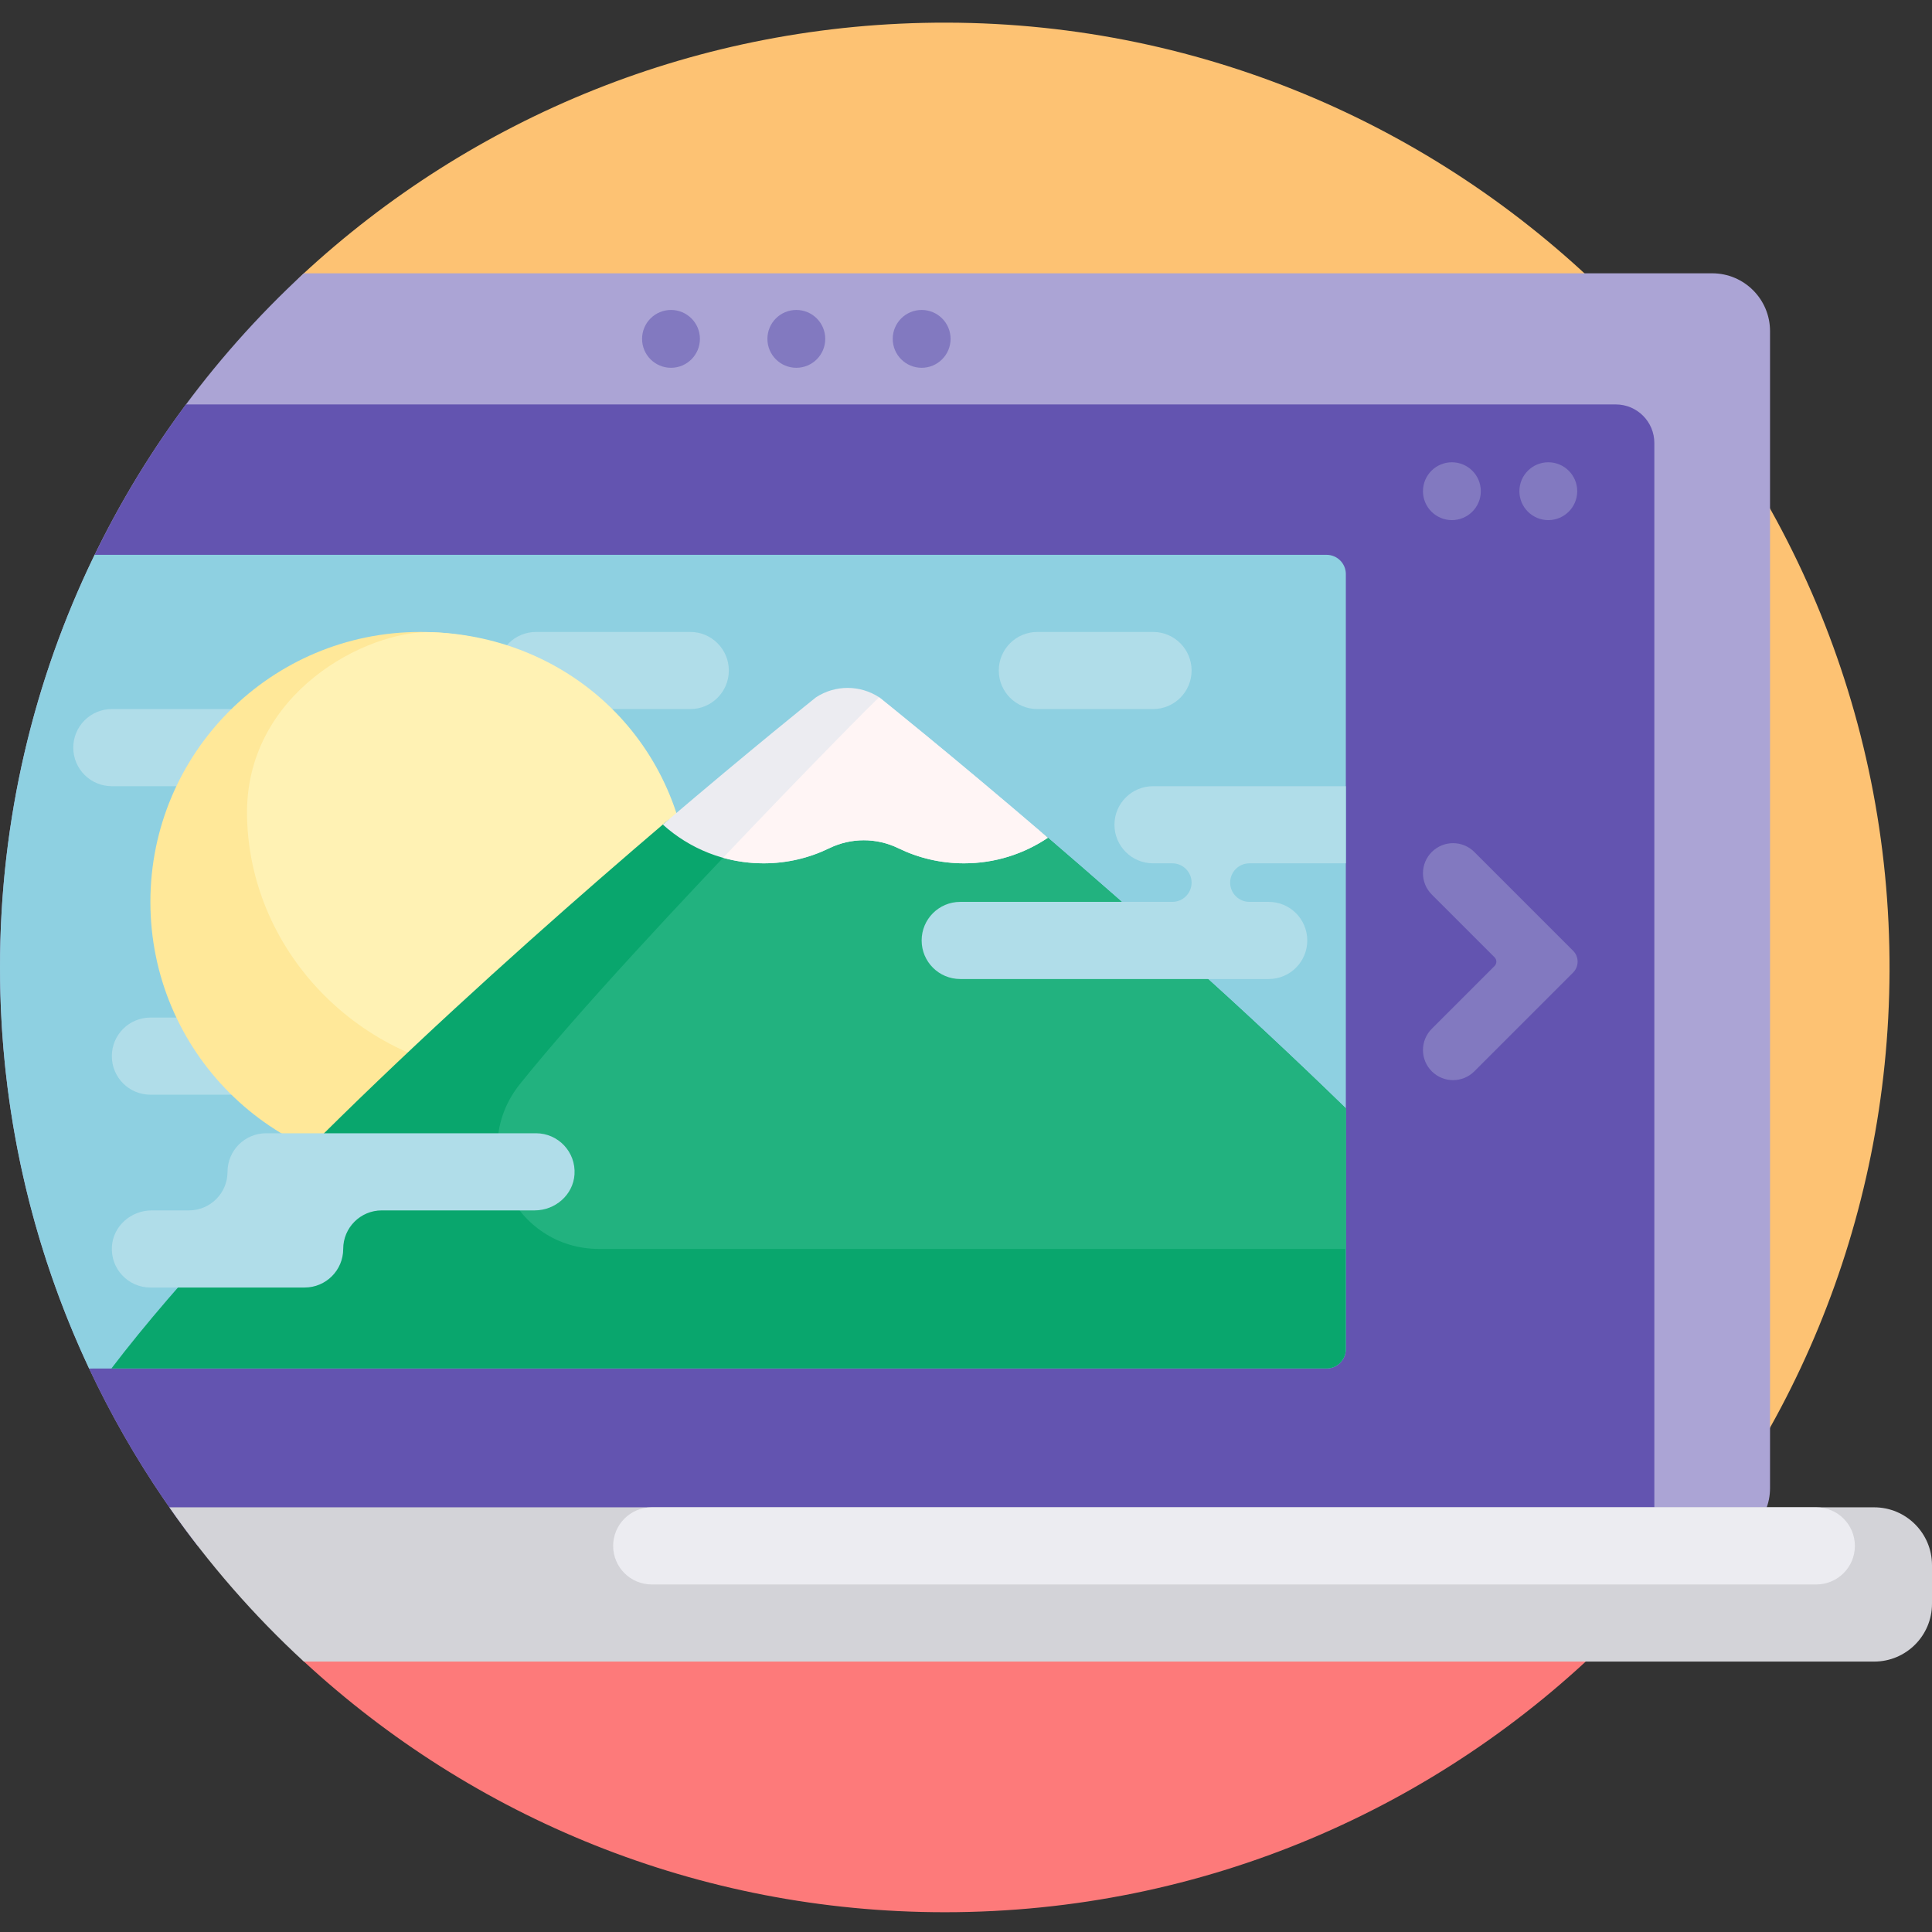 <svg height="512pt" viewBox="0 -6 512 512" width="512pt" xmlns="http://www.w3.org/2000/svg"><rect x="0" y="-6" width="512" height="512" fill="#333333" stroke="none"/><path d="m119.16 111.395h-21.375c-23.359 0-34.801-28.688-17.684-44.578 44.785-41.562 104.801-66.941 170.75-66.816 138.047.262 250.426 113.32 249.895 251.363-.258 66.773-26.656 127.383-69.492 172.129 0-172.371-139.73-312.098-312.094-312.098zm0 0" fill="#fdc273"/><path d="m426.648 428.199c-45.246 44.848-107.508 72.559-176.25 72.559-65.539 0-125.191-25.188-169.82-66.406-2.371-2.188-.832-6.152 2.395-6.152zm0 0" fill="#fd7a7a"/><path d="m469.078 81.762v306.586c0 8.465-6.863 15.328-15.328 15.328h-401.336c-32.848-42.359-52.414-95.539-52.414-153.293 0-72.73 31-138.207 80.52-183.953h373.23c8.465 0 15.328 6.863 15.328 15.332zm0 0" fill="#aba4d5"/><path d="m218.699 83.805c0 4.23-3.434 7.664-7.664 7.664-4.234 0-7.664-3.434-7.664-7.664 0-4.234 3.43-7.664 7.664-7.664 4.23 0 7.664 3.43 7.664 7.664zm-40.879-7.664c-4.234 0-7.664 3.43-7.664 7.664 0 4.23 3.43 7.664 7.664 7.664 4.234 0 7.664-3.434 7.664-7.664 0-4.234-3.43-7.664-7.664-7.664zm66.426 0c-4.23 0-7.664 3.43-7.664 7.664 0 4.23 3.434 7.664 7.664 7.664 4.234 0 7.668-3.434 7.668-7.664 0-4.234-3.434-7.664-7.668-7.664zm0 0" fill="#8279c0"/><path d="m438.418 111.398v282.059c0 5.645-4.574 10.219-10.219 10.219h-375.801c-11.234-14.488-20.91-30.242-28.785-47.008 0 0 15.223-2.289 15.223-5.113v-205.41c0-2.824-13.75-5.109-13.75-5.109 6.844-14.07 14.953-27.414 24.203-39.859h378.91c5.645 0 10.219 4.578 10.219 10.223zm0 0" fill="#6354b0"/><path d="m377.102 124.172c0-4.234 3.434-7.664 7.664-7.664 4.234 0 7.664 3.43 7.664 7.664 0 4.23-3.43 7.664-7.664 7.664-4.23 0-7.664-3.434-7.664-7.664zm33.215 7.664c4.23 0 7.664-3.434 7.664-7.664 0-4.234-3.434-7.664-7.664-7.664-4.234 0-7.664 3.43-7.664 7.664 0 4.23 3.43 7.664 7.664 7.664zm6.57 114.121-26.172-26.172c-3.113-3.113-8.164-3.113-11.277 0-3.113 3.113-3.113 8.164 0 11.277l16.633 16.629c.637.641.637 1.676 0 2.316l-16.633 16.629c-3.113 3.113-3.113 8.164 0 11.277 3.113 3.113 8.164 3.113 11.277 0l26.172-26.172c1.598-1.598 1.598-4.188 0-5.785zm0 0" fill="#8279c0"/><path d="m356.664 146.145v205.41c0 2.824-2.289 5.113-5.109 5.113h-327.945c-15.148-32.266-23.609-68.281-23.609-106.285 0-39.211 9.008-76.309 25.074-109.348h326.48c2.82 0 5.109 2.285 5.109 5.109zm0 0" fill="#8ed0e1"/><path d="m193.148 171.691c0 5.645-4.574 10.219-10.219 10.219h-40.879c-5.645 0-10.219-4.574-10.219-10.219 0-5.645 4.574-10.219 10.219-10.219h40.879c5.645 0 10.219 4.574 10.219 10.219zm-122.633 30.66c5.645 0 10.219-4.574 10.219-10.219 0-5.645-4.574-10.223-10.219-10.223h-40.879c-5.645 0-10.219 4.578-10.219 10.223 0 5.645 4.574 10.219 10.219 10.219zm10.219 61.316h-40.879c-5.645 0-10.219 4.574-10.219 10.219s4.574 10.219 10.219 10.219h40.879c5.645 0 10.219-4.574 10.219-10.219s-4.574-10.219-10.219-10.219zm224.832-102.195h-30.66c-5.645 0-10.219 4.574-10.219 10.219 0 5.645 4.574 10.219 10.219 10.219h30.66c5.645 0 10.219-4.574 10.219-10.219 0-5.645-4.574-10.219-10.219-10.219zm0 0" fill="#b0dde9"/><path d="m182.93 233.008c0 39.512-32.027 71.539-71.535 71.539-39.512 0-71.539-32.027-71.539-71.539 0-39.508 32.027-71.535 71.539-71.535 39.508 0 71.535 32.027 71.535 71.535zm0 0" fill="#ffe899"/><path d="m182.867 229.973c.496 14.344-3.051 27.777-9.762 39.203-11.422 6.707-24.859 10.352-39.199 9.758-36.918-1.531-67.602-31.496-68.438-68.438-.746-32.844 31.797-49.551 48.957-48.961 37.109 1.277 67.098 29.703 68.441 68.438zm0 0" fill="#fff2b4"/><path d="m277.418 215.785c23.008 19.715 51.934 45.355 79.246 71.957v63.812c0 2.824-2.289 5.113-5.109 5.113h-322.035c36.211-47.512 103.543-107.852 146.688-144.629 2.117-1.805 4.801-2.789 7.582-2.789h75.969c6.48 0 12.742 2.316 17.66 6.535zm0 0" fill="#09a66d"/><path d="m356.664 287.742v37.242h-197.848c-22.516 0-35.129-26.047-21.074-43.637 15.09-18.887 43.5-49.289 65.387-72.098h56.703c6.43 0 12.645 2.297 17.531 6.484 23.016 19.723 51.969 45.387 79.301 72.008zm0 0" fill="#22b27f"/><path d="m277.695 216.02c-6.348 4.27-13.98 6.77-22.207 6.77-6.238 0-12.141-1.434-17.398-3.992-5.816-2.828-12.527-2.828-18.344 0-5.258 2.559-11.16 3.992-17.398 3.992-10.273 0-19.633-3.895-26.699-10.277 23.949-20.426 40.59-33.711 40.59-33.711 5.094-3.332 11.676-3.332 16.77 0 0 0 18.559 14.816 44.688 37.219zm0 0" fill="#ececf1"/><path d="m233.008 178.801s18.559 14.816 44.688 37.219c-6.348 4.27-13.98 6.77-22.207 6.77-6.238 0-12.141-1.434-17.398-3.992-5.816-2.828-12.527-2.828-18.344 0-5.258 2.559-11.16 3.992-17.398 3.992-3.719 0-7.316-.516-10.73-1.469 22.012-23.23 41.23-42.625 41.391-42.52zm0 0" fill="#fff5f5"/><path d="m152.25 305.227c-.352 5.43-5.105 9.539-10.547 9.539h-40.531c-5.641 0-10.219 4.574-10.219 10.219s-4.574 10.219-10.219 10.219h-40.879c-5.867 0-10.582-4.949-10.195-10.898.352-5.434 5.105-9.539 10.547-9.539h9.867c5.645 0 10.223-4.574 10.223-10.219s4.574-10.223 10.219-10.223h71.535c5.871.004 10.582 4.949 10.199 10.902zm178.863-82.438h25.551v-20.438h-51.098c-5.645 0-10.223 4.574-10.223 10.219 0 5.645 4.578 10.219 10.223 10.219h5.109c2.82 0 5.109 2.289 5.109 5.109 0 2.824-2.289 5.109-5.109 5.109h-56.207c-5.645 0-10.223 4.578-10.223 10.223s4.578 10.219 10.223 10.219h81.754c5.645 0 10.219-4.574 10.219-10.219s-4.574-10.223-10.219-10.223h-5.109c-2.82 0-5.109-2.285-5.109-5.109 0-2.82 2.289-5.109 5.109-5.109zm0 0" fill="#b0dde9"/><path d="m512 408.785v10.219c0 8.469-6.863 15.332-15.328 15.332h-416.148c-13.332-12.27-25.262-25.992-35.645-40.879h451.793c8.465 0 15.328 6.863 15.328 15.328zm0 0" fill="#d3d3d8"/><path d="m481.34 413.895h-308.629c-5.645 0-10.219-4.574-10.219-10.219s4.574-10.219 10.219-10.219h308.629c5.645 0 10.223 4.574 10.223 10.219s-4.578 10.219-10.223 10.219zm0 0" fill="#ececf1"/></svg>